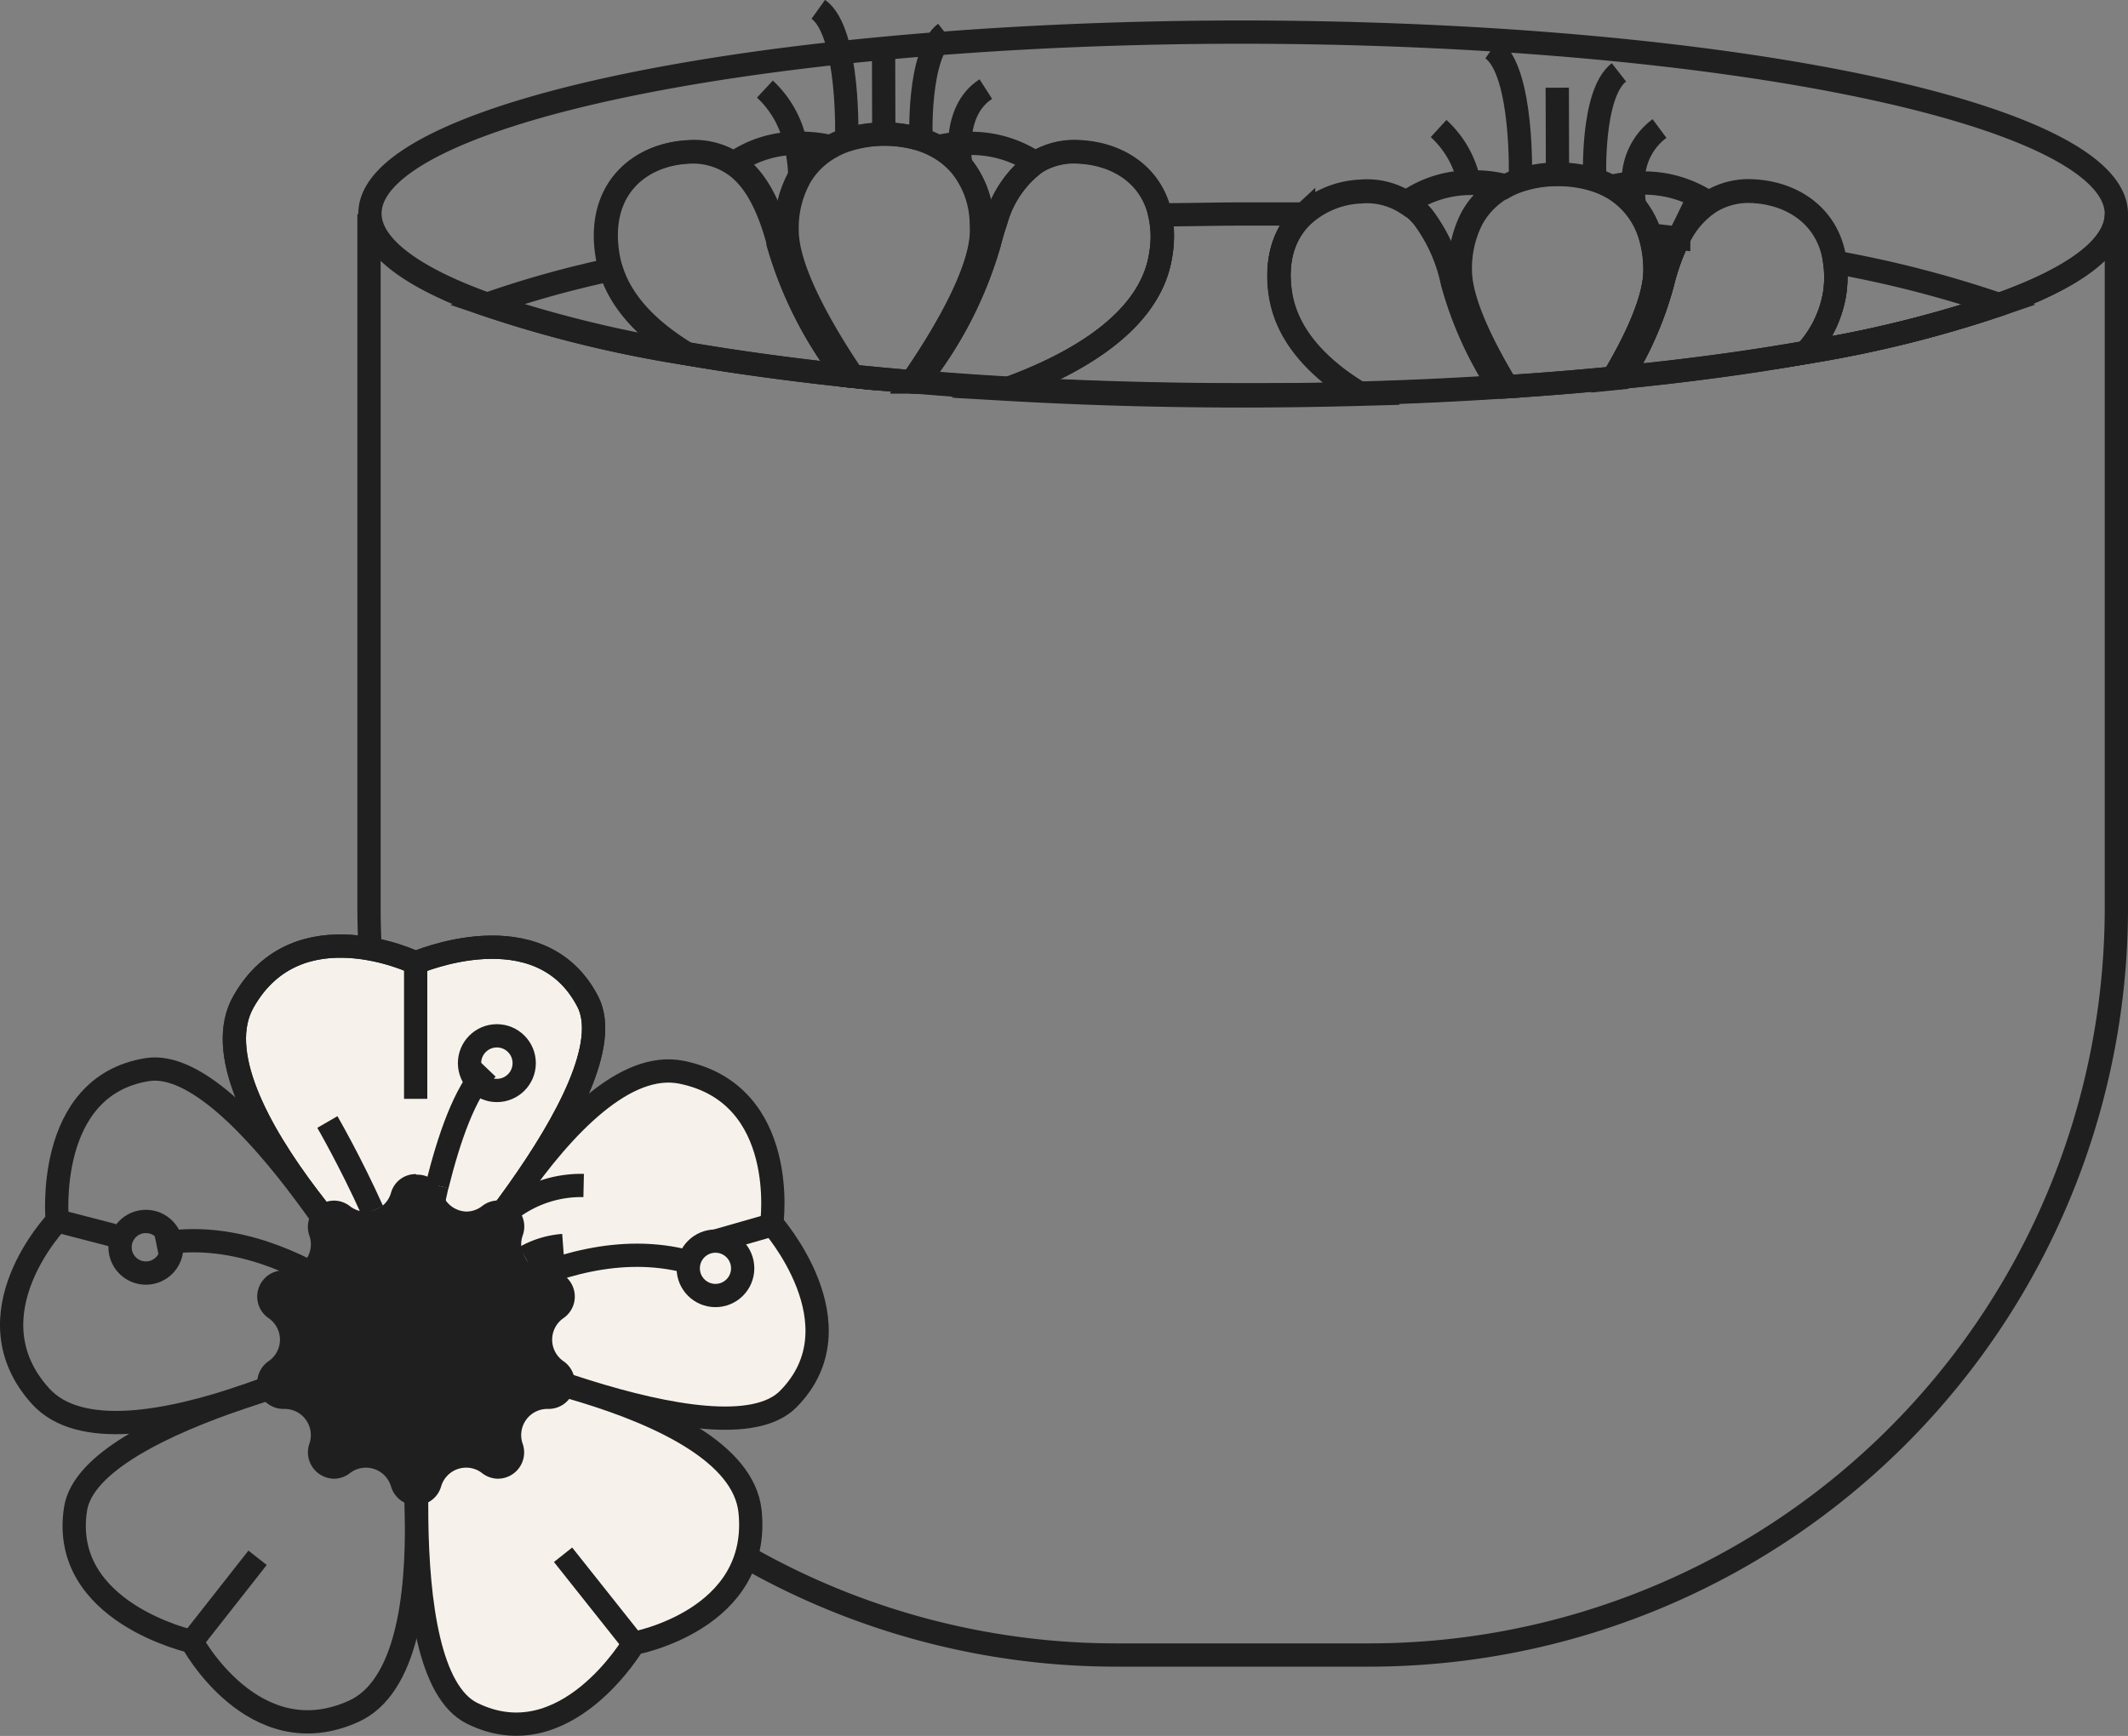 <svg xmlns="http://www.w3.org/2000/svg" viewBox="0 0 182.92 149.26"><rect x="0" y="0" width="182.92" height="149.26" fill="#808080" stroke="none"/><defs><style>.cls-1,.cls-2{fill:none;}.cls-1,.cls-2,.cls-3{stroke:#1f1f1f;stroke-width:2px;}.cls-1{stroke-linejoin:round;}.cls-2,.cls-3{stroke-miterlimit:10;}.cls-3{fill:#f6f2eb;}.cls-4{fill:#1f1f1f;}</style></defs><g id="Layer_2" data-name="Layer 2"><g id="Layer_1-2" data-name="Layer 1"><path class="cls-1" d="M129.53,33.25l-.62,0a31.26,31.26,0,0,1-4.08-9,14.22,14.22,0,0,0-2.5-5.58,6.44,6.44,0,0,0-1.43-1.3,9.61,9.61,0,0,1,5.39-1.73,3.24,3.24,0,0,1,.44,0,10.36,10.36,0,0,1,2.58.31,7,7,0,0,0-2.65,2.5h0c-.08.14-.17.29-.24.44a9.32,9.32,0,0,0-.93,4.27C125.49,26,127.48,29.91,129.53,33.25Z"/><path class="cls-1" d="M146.88,17.42a7.7,7.7,0,0,0-2.58,3.06,19.07,19.07,0,0,0-1.38,3.83,29.86,29.86,0,0,1-3.54,8.13l-.7.07c1.89-3.17,3.6-6.76,3.6-9.3a10.32,10.32,0,0,0-.42-3,7.19,7.19,0,0,0-1.34-2.51.08.08,0,0,0,0,0,7,7,0,0,0-2-1.67,11.06,11.06,0,0,1,1.94-.29l.64,0A10,10,0,0,1,146.88,17.42Z"/><path class="cls-1" d="M126.29,15.7a8.65,8.65,0,0,0-2.63-4.65"/><line class="cls-1" x1="133.88" y1="14.91" x2="133.86" y2="7.54"/><path class="cls-1" d="M142.65,11.05a5.58,5.58,0,0,0-2.25,4.65,10.72,10.72,0,0,0,.11,2"/><path class="cls-1" d="M130.69,15.4s.29-9.26-2.43-11.2"/><path class="cls-1" d="M137.08,15.4s-.32-7.31,2.08-9.18"/><path class="cls-1" d="M73.21,32.34l-.56-.06a33.76,33.76,0,0,1-5.73-11.36.57.57,0,0,0,0-.14c-.86-3.3-2.11-5.56-3.89-6.73a9.57,9.57,0,0,1,5.38-1.73,3.39,3.39,0,0,1,.45,0,10.71,10.71,0,0,1,2.57.3,7,7,0,0,0-2.64,2.5h0a9,9,0,0,0-1.18,4.71,6.58,6.58,0,0,0,.06.87C68.07,24.15,71,29,73.21,32.34Z"/><path class="cls-1" d="M89,14a9.35,9.35,0,0,0-3.39,5c-.2.59-.39,1.22-.56,1.89a34.17,34.17,0,0,1-6.17,11.94l-.44,0c2.49-3.62,6-9.36,6-13,0-.24,0-.48,0-.71a8.09,8.09,0,0,0-1.74-4.81,7.11,7.11,0,0,0-2.06-1.69,9.46,9.46,0,0,1,1.94-.29l.64,0A9.94,9.94,0,0,1,89,14Z"/><path class="cls-1" d="M65.75,7.66a8.76,8.76,0,0,1,2.62,4.66,12.68,12.68,0,0,1,.38,2.78"/><line class="cls-1" x1="75.97" y1="11.53" x2="75.95" y2="4.16"/><path class="cls-1" d="M82.61,14.3s-.91-4.69,2.13-6.64"/><path class="cls-1" d="M72.78,12s.29-9.25-2.44-11.2"/><path class="cls-1" d="M79.17,12s-.32-7.31,2.08-9.17"/><path class="cls-2" d="M181.92,18.4c0,2.84-3.66,5.5-10.07,7.79a102.67,102.67,0,0,1-16.62,4.11,9.82,9.82,0,0,0,2.48-5.11,9.46,9.46,0,0,0,0-2.65c-.5-3.85-3.56-5.87-6.93-6.07a6.27,6.27,0,0,0-3.93,1,7.7,7.7,0,0,0-2.58,3.06,19.07,19.07,0,0,0-1.38,3.83,29.86,29.86,0,0,1-3.54,8.13l-.7.07c1.89-3.17,3.6-6.76,3.6-9.3a10.32,10.32,0,0,0-.42-3,7.19,7.19,0,0,0-1.34-2.51.08.08,0,0,0,0,0,7,7,0,0,0-2-1.67,8.07,8.07,0,0,0-1.38-.59,10.41,10.41,0,0,0-3.2-.48,10.3,10.3,0,0,0-3.19.48,7.08,7.08,0,0,0-1.38.59,10.36,10.36,0,0,0-2.58-.31,3.24,3.24,0,0,0-.44,0,9.61,9.61,0,0,0-5.39,1.73,6.26,6.26,0,0,0-4-1,7.82,7.82,0,0,0-4.89,2c-1.56,1.45-2.44,3.7-2,6.75.54,3.7,3.34,6.53,6.85,8.65-3.3.09-6.67.14-10.09.14-7,0-13.76-.2-20.18-.57C92.58,31.24,99,27.59,99.79,21.8a8.92,8.92,0,0,0-.09-3.33c-.74-3.41-3.63-5.19-6.8-5.38A6.24,6.24,0,0,0,89,14a9.35,9.35,0,0,0-3.39,5c-.2.59-.39,1.22-.56,1.89a34.17,34.17,0,0,1-6.17,11.94l-.44,0c2.49-3.62,6-9.36,6-13,0-.24,0-.48,0-.71a8.09,8.09,0,0,0-1.74-4.81,7.11,7.11,0,0,0-2.06-1.69,8.47,8.47,0,0,0-1.38-.6,10.87,10.87,0,0,0-6.39,0,7.44,7.44,0,0,0-1.39.59,7,7,0,0,0-2.64,2.5h0a9,9,0,0,0-1.18,4.71,6.58,6.58,0,0,0,.06.87c.44,3.46,3.32,8.3,5.58,11.65l-.56-.06a33.76,33.76,0,0,1-5.73-11.36.57.57,0,0,0,0-.14c-.86-3.3-2.11-5.56-3.89-6.73a6.27,6.27,0,0,0-4-1c-4.08.24-7.71,3.13-6.89,8.71a8.49,8.49,0,0,0,.33,1.43c.94,3,3.39,5.31,6.37,7.15a104.86,104.86,0,0,1-17.07-4.19c-6.4-2.29-10.06-5-10.06-7.79,0-6,16.42-11.24,40.46-13.83,1.24-.14,2.5-.26,3.77-.38,1.48-.14,3-.27,4.51-.39,8.2-.64,17.08-1,26.36-1C148.29,2.81,181.92,9.79,181.92,18.4Z"/><path class="cls-2" d="M99.79,21.8c-.84,5.79-7.21,9.44-13.15,11.61-2.66-.15-5.27-.34-7.8-.55A34.17,34.17,0,0,0,85,20.92c.17-.67.36-1.3.56-1.89A9.35,9.35,0,0,1,89,14a6.24,6.24,0,0,1,3.94-.95c3.17.19,6.06,2,6.8,5.38A8.92,8.92,0,0,1,99.79,21.8Z"/><path class="cls-2" d="M84.37,19.82c0,3.64-3.48,9.38-6,13-1.77-.14-3.5-.31-5.19-.48C71,29,68.07,24.15,67.63,20.69a6.58,6.58,0,0,1-.06-.87,9,9,0,0,1,1.18-4.71h0a7,7,0,0,1,2.64-2.5A7.44,7.44,0,0,1,72.78,12a10.87,10.87,0,0,1,6.39,0,8.47,8.47,0,0,1,1.38.6,7.11,7.11,0,0,1,2.06,1.69,8.09,8.09,0,0,1,1.74,4.81C84.36,19.34,84.37,19.58,84.37,19.82Z"/><path class="cls-2" d="M72.65,32.28c-4.94-.53-9.56-1.17-13.79-1.9h0c-3-1.84-5.43-4.18-6.37-7.15a8.49,8.49,0,0,1-.33-1.43C51.33,16.22,55,13.33,59,13.09a6.27,6.27,0,0,1,4,1c1.78,1.17,3,3.43,3.89,6.73a.57.57,0,0,1,0,.14A33.76,33.76,0,0,0,72.65,32.28Z"/><path class="cls-2" d="M58.85,30.38a104.86,104.86,0,0,1-17.07-4.19,87.69,87.69,0,0,1,10.7-3C53.42,26.2,55.87,28.54,58.85,30.38Z"/><path class="cls-2" d="M73.21,32.34l-.56-.06a33.76,33.76,0,0,1-5.73-11.36.57.57,0,0,0,0-.14l.75-.09C68.07,24.15,71,29,73.21,32.34Z"/><path class="cls-2" d="M85.57,19c-.2.59-.39,1.22-.56,1.89a34.17,34.17,0,0,1-6.17,11.94l-.44,0c2.49-3.62,6-9.36,6-13,0-.24,0-.48,0-.71Z"/><path class="cls-2" d="M142.28,23.21c0,2.54-1.71,6.13-3.6,9.3-3,.29-6,.54-9.15.74-2-3.34-4-7.3-4-10a9.32,9.32,0,0,1,.93-4.27c.07-.15.16-.3.24-.44h0a7,7,0,0,1,2.65-2.5,7.08,7.08,0,0,1,1.38-.59,10.3,10.3,0,0,1,3.19-.48,10.41,10.41,0,0,1,3.2.48,8.07,8.07,0,0,1,1.38.59,7,7,0,0,1,2,1.67.08.08,0,0,1,0,0,7.19,7.19,0,0,1,1.34,2.51A10.32,10.32,0,0,1,142.28,23.21Z"/><path class="cls-2" d="M128.91,33.29c-3.88.25-7.89.44-12,.55-3.51-2.12-6.31-5-6.85-8.65-.44-3.05.44-5.3,2-6.75a7.82,7.82,0,0,1,4.89-2,6.26,6.26,0,0,1,4,1,6.44,6.44,0,0,1,1.43,1.3,14.22,14.22,0,0,1,2.5,5.58A31.26,31.26,0,0,0,128.91,33.29Z"/><path class="cls-2" d="M116.91,33.84c-3.3.09-6.67.14-10.09.14-7,0-13.76-.2-20.18-.57C92.58,31.24,99,27.59,99.79,21.8a8.92,8.92,0,0,0-.09-3.33c2.34,0,4.72-.07,7.12-.07,1.76,0,3.51,0,5.24,0-1.56,1.45-2.44,3.7-2,6.75C110.6,28.89,113.4,31.72,116.91,33.84Z"/><path class="cls-2" d="M157.71,25.19a9.82,9.82,0,0,1-2.48,5.11c-4.8.85-10.12,1.57-15.85,2.14a29.86,29.86,0,0,0,3.54-8.13,19.07,19.07,0,0,1,1.38-3.83,7.7,7.7,0,0,1,2.58-3.06,6.27,6.27,0,0,1,3.93-1c3.37.2,6.43,2.22,6.93,6.07A9.46,9.46,0,0,1,157.71,25.19Z"/><path class="cls-2" d="M141.86,20.2l2.44.28a19.07,19.07,0,0,0-1.38,3.83,29.86,29.86,0,0,1-3.54,8.13l-.7.07c1.89-3.17,3.6-6.76,3.6-9.3A10.32,10.32,0,0,0,141.86,20.2Z"/><path class="cls-2" d="M171.85,26.19a102.67,102.67,0,0,1-16.62,4.11,9.82,9.82,0,0,0,2.48-5.11,9.46,9.46,0,0,0,0-2.65A95.7,95.7,0,0,1,171.85,26.19Z"/><path class="cls-2" d="M181.92,18.4V78.06a64.24,64.24,0,0,1-64.25,64.24H96A64.24,64.24,0,0,1,31.72,78.06V18.4c0,2.84,3.66,5.5,10.06,7.79a104.86,104.86,0,0,0,17.07,4.19h0c4.23.73,8.85,1.37,13.79,1.9l.56.06c1.69.17,3.42.34,5.19.48l.44,0c2.53.21,5.14.4,7.8.55,6.42.37,13.19.57,20.18.57,3.42,0,6.79,0,10.09-.14,4.11-.11,8.12-.3,12-.55l.62,0c3.14-.2,6.2-.45,9.15-.74l.7-.07c5.73-.57,11.05-1.29,15.85-2.14a102.67,102.67,0,0,0,16.62-4.11C178.26,23.9,181.92,21.24,181.92,18.4Z"/><path class="cls-3" d="M58.62,92.2c9.25,1.91,7.72,13,7.72,13s7.73,8.7,1.42,15.09c-5.74,5.82-30.37-5.68-30.37-5.68S48.89,90.19,58.62,92.2Z"/><path class="cls-3" d="M64.47,129.92c1,9.39-10,11.38-10,11.38s-5.88,10-13.91,6c-7.31-3.66-4-30.64-4-30.64S63.38,120.05,64.47,129.92Z"/><path class="cls-3" d="M20.94,86.11c4.67-8.21,14.79-3.32,14.79-3.32s10.66-4.65,14.79,3.32c3.76,7.25-14.79,27.13-14.79,27.13S16,94.74,20.94,86.11Z"/><path class="cls-2" d="M20.94,86.11c4.67-8.21,14.79-3.32,14.79-3.32s10.66-4.65,14.79,3.32c3.76,7.25-14.79,27.13-14.79,27.13S16,94.74,20.94,86.11Z"/><path class="cls-2" d="M30.4,147.14c-8.6,3.89-13.91-6-13.91-6s-11.36-2.5-10-11.38c1.22-8.07,27.91-13.25,27.91-13.25S39.45,143.05,30.4,147.14Z"/><path class="cls-2" d="M3.5,120.06c-6.36-7,1.42-15.09,1.42-15.09s-1.14-11.57,7.72-13c8.06-1.33,21.23,22.45,21.23,22.45S10.19,127.41,3.5,120.06Z"/><path class="cls-4" d="M35.8,128.44a1.21,1.21,0,0,1-1.19-.9,3.25,3.25,0,0,0-3.13-2.33,3.18,3.18,0,0,0-2,.68,1.25,1.25,0,0,1-.75.27,1.34,1.34,0,0,1-1.05-.56,1.19,1.19,0,0,1-.13-1.12,3.26,3.26,0,0,0-3.06-4.34h-.14a1.25,1.25,0,0,1-.69-2.28,3.25,3.25,0,0,0,0-5.36,1.21,1.21,0,0,1-.49-1.39,1.2,1.2,0,0,1,1.18-.88h.14a3.25,3.25,0,0,0,3.06-4.33,1.19,1.19,0,0,1,.13-1.12,1.31,1.31,0,0,1,1.05-.56,1.19,1.19,0,0,1,.75.27,3.24,3.24,0,0,0,5.1-1.65,1.21,1.21,0,0,1,1.19-.9,1.23,1.23,0,0,1,1.2.89,3.23,3.23,0,0,0,5.09,1.66,1.23,1.23,0,0,1,.75-.27,1.29,1.29,0,0,1,1,.56,1.19,1.19,0,0,1,.14,1.12,3.29,3.29,0,0,0,.4,3,3.25,3.25,0,0,0,2.65,1.37h.14a1.25,1.25,0,0,1,.7,2.27,3.24,3.24,0,0,0,0,5.36,1.25,1.25,0,0,1-.7,2.28h-.14a3.25,3.25,0,0,0-3,4.34,1.19,1.19,0,0,1-.14,1.12,1.31,1.31,0,0,1-1,.56,1.23,1.23,0,0,1-.75-.27,3.14,3.14,0,0,0-2-.68A3.23,3.23,0,0,0,37,127.54,1.22,1.22,0,0,1,35.8,128.44Z"/><path class="cls-4" d="M35.8,103a.21.21,0,0,1,.24.18,4.23,4.23,0,0,0,4.08,3.05,4.18,4.18,0,0,0,2.58-.89.24.24,0,0,1,.14-.06.32.32,0,0,1,.23.13s.06.09,0,.21a4.25,4.25,0,0,0,4,5.67h.14a.24.24,0,0,1,.13.45,4.25,4.25,0,0,0,0,7,.21.21,0,0,1,.1.27.22.22,0,0,1-.24.18h-.13a4.26,4.26,0,0,0-3.46,1.8,4.21,4.21,0,0,0-.53,3.87c0,.12,0,.17,0,.21a.3.3,0,0,1-.23.14.22.22,0,0,1-.14-.07A4.24,4.24,0,0,0,36,127.26a.21.21,0,0,1-.24.18.21.21,0,0,1-.23-.18,4.25,4.25,0,0,0-6.67-2.17c-.08.07-.12.07-.14.07a.3.3,0,0,1-.23-.14s-.05-.09,0-.21a4.25,4.25,0,0,0-4-5.67h-.13a.21.21,0,0,1-.23-.18.2.2,0,0,1,.09-.27,4.25,4.25,0,0,0,0-7,.21.21,0,0,1-.09-.28.2.2,0,0,1,.23-.17h.13a4.25,4.25,0,0,0,4-5.67.21.21,0,0,1,0-.21.32.32,0,0,1,.23-.13.22.22,0,0,1,.14.06,4.24,4.24,0,0,0,6.67-2.16.21.21,0,0,1,.23-.18m0-2a2.19,2.19,0,0,0-2.15,1.61h0a2.24,2.24,0,0,1-3.53,1.15,2.22,2.22,0,0,0-1.36-.48,2.26,2.26,0,0,0-2.13,3,2.24,2.24,0,0,1-2.11,3h-.13a2.25,2.25,0,0,0-1.27,4.1,2.24,2.24,0,0,1,0,3.71,2.25,2.25,0,0,0,1.27,4.1h.13a2.25,2.25,0,0,1,2.11,3,2.27,2.27,0,0,0,2.13,3,2.22,2.22,0,0,0,1.36-.48,2.25,2.25,0,0,1,3.53,1.14,2.24,2.24,0,0,0,4.31,0,2.24,2.24,0,0,1,2.16-1.61,2.2,2.2,0,0,1,1.36.47,2.24,2.24,0,0,0,1.36.48,2.26,2.26,0,0,0,2.13-3,2.25,2.25,0,0,1,2.11-3h.14a2.25,2.25,0,0,0,1.26-4.1h0a2.25,2.25,0,0,1,0-3.71h0a2.25,2.25,0,0,0-1.26-4.1h-.14a2.25,2.25,0,0,1-2.11-3,2.24,2.24,0,0,0-3.49-2.53,2.2,2.2,0,0,1-1.36.47A2.25,2.25,0,0,1,38,102.56h0A2.21,2.21,0,0,0,35.8,101Z"/><path class="cls-1" d="M37.58,101.93c1-4,2.34-8,4.3-10.05"/><path class="cls-1" d="M32,104.11c1.71,3.74,3.38,8.07,3.57,11.08a92.21,92.21,0,0,1,2-13.26"/><path class="cls-1" d="M28.14,96.47s2,3.45,3.88,7.64"/><path class="cls-1" d="M45.13,108.09a7.79,7.79,0,0,1,3.27-1"/><path class="cls-1" d="M44.24,103.72c-5.52,3.62-8.65,11.47-8.65,11.47s5.23-4.93,9.54-7.1"/><path class="cls-1" d="M50.17,101.93a10,10,0,0,0-5.93,1.79"/><path class="cls-1" d="M35.59,115.19s-3.77-4.7-7.45-5.33"/><path class="cls-1" d="M13.45,107c11.42-2.36,22.14,9,22.14,9s12-10.59,23.57-7.51"/><circle class="cls-1" cx="12.54" cy="107.24" r="2.22"/><circle class="cls-1" cx="42.71" cy="91.41" r="2.35"/><circle class="cls-1" cx="61.5" cy="109.05" r="2.34"/><line class="cls-2" x1="35.73" y1="82.79" x2="35.73" y2="94.48"/><line class="cls-2" x1="65.97" y1="105.43" x2="61.5" y2="106.71"/><line class="cls-2" x1="4.92" y1="104.97" x2="9.74" y2="106.22"/><line class="cls-2" x1="16.49" y1="141.13" x2="22.14" y2="133.94"/><line class="cls-2" x1="54.45" y1="141.3" x2="48.4" y2="133.68"/></g></g></svg>